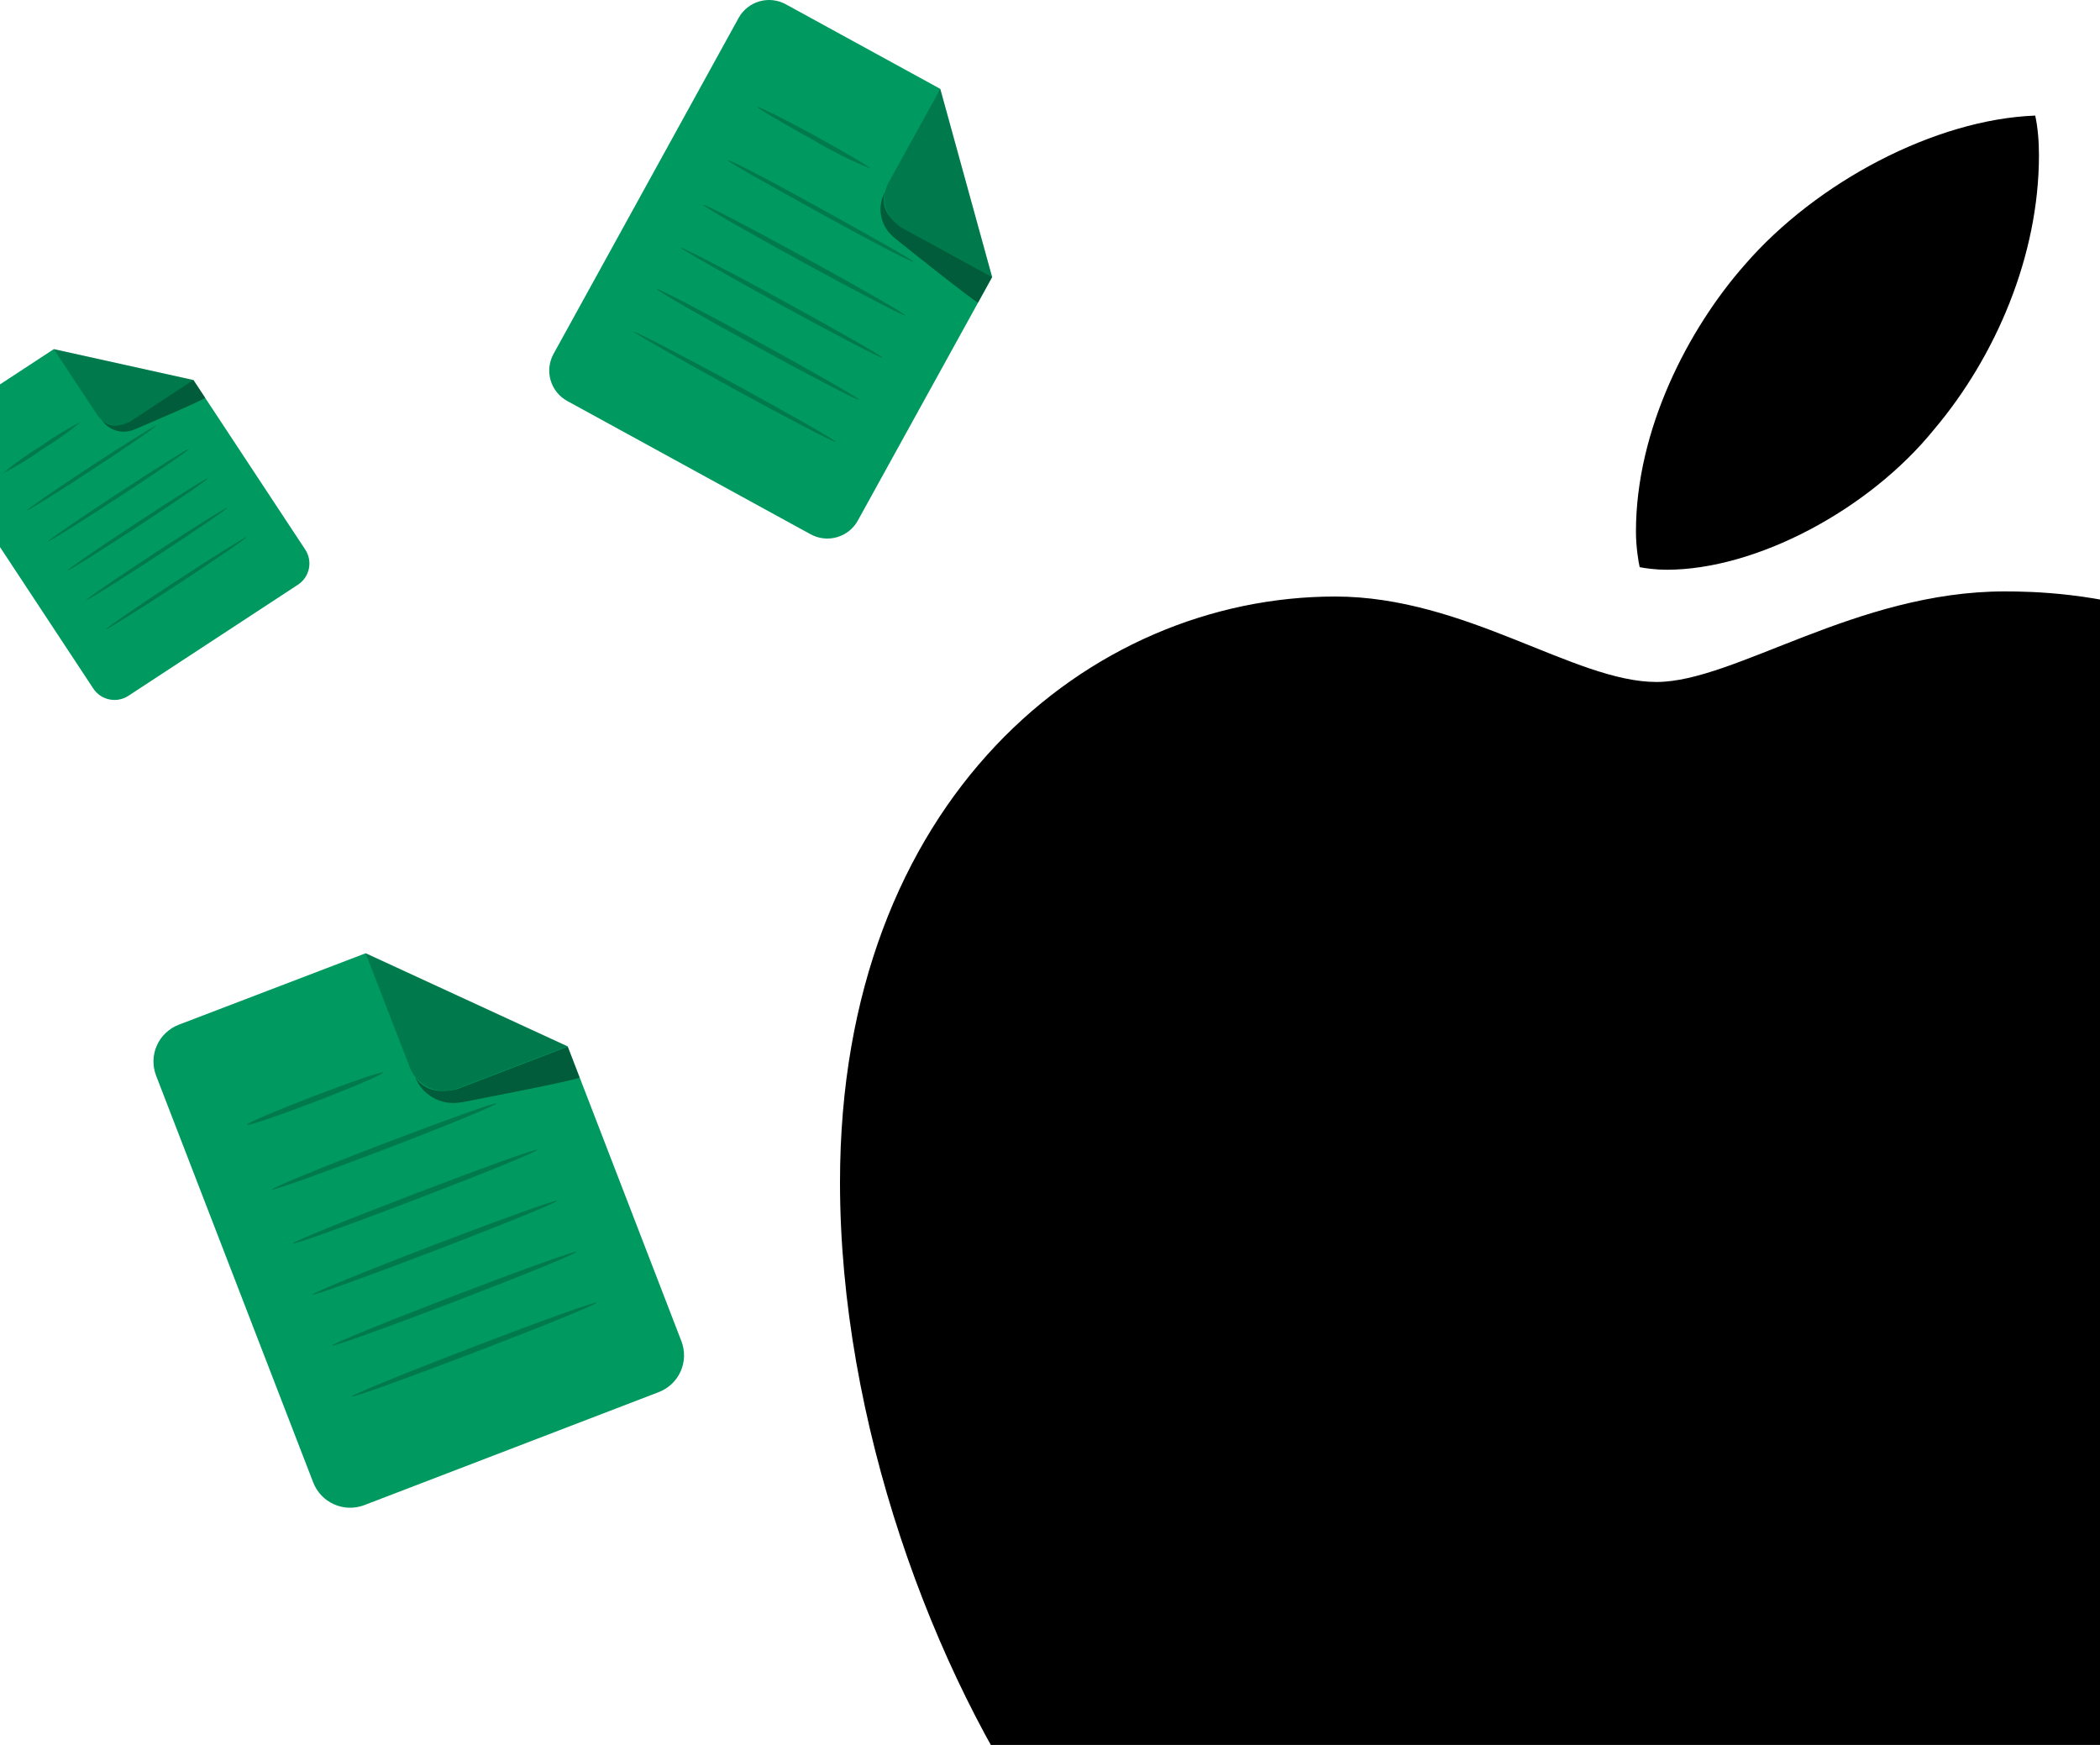 <svg width="260" height="216" viewBox="0 0 260 216" fill="none" xmlns="http://www.w3.org/2000/svg">
    <g clip-path="url(#clip0_144_539)">
        <path d="M296.667 97.383C295.249 98.48 270.215 112.541 270.215 143.807C270.215 179.971 302.07 192.765 303.023 193.082C302.876 193.861 297.962 210.603 286.228 227.662C275.765 242.673 264.837 257.66 248.213 257.66C231.589 257.66 227.311 248.034 208.12 248.034C189.418 248.034 182.768 257.977 167.562 257.977C152.356 257.977 141.746 244.087 129.547 227.028C115.417 206.996 104 175.877 104 146.341C104 98.967 134.901 73.842 165.313 73.842C181.473 73.842 194.943 84.419 205.088 84.419C214.745 84.419 229.804 73.209 248.188 73.209C255.156 73.209 280.189 73.842 296.667 97.383ZM239.461 53.153C247.064 44.16 252.442 31.683 252.442 19.206C252.442 17.476 252.295 15.722 251.978 14.308C239.607 14.771 224.89 22.521 216.016 32.78C209.049 40.676 202.546 53.153 202.546 65.8C202.546 67.701 202.864 69.602 203.01 70.211C203.793 70.358 205.064 70.528 206.335 70.528C217.434 70.528 231.393 63.12 239.461 53.153Z" fill="black"/>
        <path d="M81.561 172.325L45.1 186.317C43.889 186.778 42.543 186.741 41.359 186.215C40.174 185.689 39.247 184.717 38.78 183.511L19.325 133.144C19.095 132.546 18.985 131.908 19.002 131.268C19.019 130.628 19.162 129.997 19.423 129.412C19.685 128.827 20.059 128.299 20.526 127.859C20.992 127.418 21.54 127.073 22.14 126.844L45.272 118L70.288 129.539L84.366 166.025C84.831 167.231 84.797 168.573 84.271 169.754C83.745 170.935 82.77 171.86 81.561 172.325Z" fill="#009960"/>
        <path d="M45.27 118L50.739 132.134C51.172 133.258 52.035 134.165 53.138 134.655C54.241 135.146 55.495 135.179 56.623 134.749L70.285 129.509L45.27 118Z" fill="black" fill-opacity="0.2"/>
        <path d="M51.41 133.345C51.834 134.414 52.611 135.307 53.613 135.876C54.614 136.445 55.781 136.656 56.92 136.475L57.406 136.404C59.31 136.031 71.858 133.618 71.757 133.375L70.289 129.569L56.626 134.809C56.626 134.809 53.162 135.97 51.41 133.345Z" fill="black" fill-opacity="0.4"/>
        <path d="M47.458 132.76C47.529 132.941 43.802 134.547 39.143 136.333C34.485 138.12 30.646 139.413 30.575 139.231C30.504 139.049 34.231 137.454 38.89 135.667C43.549 133.88 47.388 132.578 47.458 132.76Z" fill="black" fill-opacity="0.2"/>
        <path d="M61.456 136.596C61.516 136.778 55.379 139.312 47.692 142.25C40.005 145.188 33.736 147.429 33.665 147.247C33.594 147.065 39.741 144.531 47.428 141.594C55.116 138.656 61.364 136.415 61.456 136.596Z" fill="black" fill-opacity="0.2"/>
        <path d="M66.531 142.331C66.602 142.513 59.887 145.259 51.522 148.459C43.156 151.659 36.33 154.112 36.249 153.931C36.168 153.749 42.903 151.003 51.268 147.803C59.634 144.602 66.43 142.139 66.531 142.331Z" fill="black" fill-opacity="0.2"/>
        <path d="M68.972 148.64C69.043 148.822 62.318 151.568 53.953 154.768C45.587 157.969 38.761 160.432 38.69 160.25C38.619 160.069 45.334 157.313 53.7 154.112C62.065 150.912 68.902 148.459 68.972 148.64Z" fill="black" fill-opacity="0.2"/>
        <path d="M71.402 154.95C71.473 155.132 64.748 157.878 56.393 161.079C48.037 164.279 41.201 166.742 41.12 166.56C41.039 166.379 47.774 163.633 56.139 160.422C64.505 157.212 71.331 154.769 71.402 154.95Z" fill="black" fill-opacity="0.2"/>
        <path d="M73.842 161.26C73.913 161.442 67.188 164.188 58.822 167.388C50.457 170.588 43.631 173.052 43.55 172.87C43.468 172.688 50.204 169.942 58.569 166.732C66.935 163.521 73.771 161.078 73.842 161.26Z" fill="black" fill-opacity="0.2"/>
        <path d="M100.373 66.143L70.232 49.637C69.232 49.089 68.491 48.168 68.172 47.076C67.853 45.983 67.982 44.809 68.531 43.812L91.45 2.218C92.001 1.222 92.927 0.485 94.022 0.169C95.118 -0.147 96.295 -0.017 97.294 0.532L116.416 11.001L122.837 34.302L106.197 64.457C105.646 65.448 104.724 66.18 103.633 66.496C102.542 66.812 101.371 66.685 100.373 66.143Z" fill="#009960"/>
        <path d="M116.415 11.001L109.964 22.702C109.464 23.632 109.35 24.72 109.645 25.733C109.94 26.747 110.622 27.604 111.543 28.123L122.836 34.302L116.415 11.001Z" fill="black" fill-opacity="0.2"/>
        <path d="M109.551 23.812C109.07 24.703 108.907 25.731 109.092 26.726C109.276 27.721 109.795 28.623 110.564 29.284C110.665 29.385 110.777 29.476 110.888 29.567C112.215 30.637 121.016 37.643 121.097 37.451L122.829 34.301L111.536 28.123C111.536 28.123 108.781 26.477 109.551 23.812Z" fill="black" fill-opacity="0.4"/>
        <path d="M107.706 20.844C105.256 19.842 102.886 18.654 100.617 17.291C96.768 15.181 93.71 13.353 93.791 13.252C93.872 13.151 97.062 14.686 100.88 16.796C104.698 18.906 107.787 20.693 107.706 20.844Z" fill="black" fill-opacity="0.2"/>
        <path d="M113.063 32.394C112.982 32.545 107.777 29.849 101.436 26.336C95.096 22.823 89.992 19.976 90.103 19.825C90.215 19.673 95.39 22.358 101.73 25.882C108.07 29.405 113.144 32.242 113.063 32.394Z" fill="black" fill-opacity="0.2"/>
        <path d="M112.08 39.047C111.999 39.198 106.327 36.25 99.42 32.474C92.513 28.699 86.953 25.498 87.064 25.347C87.176 25.195 92.807 28.143 99.724 31.929C106.641 35.715 112.161 38.895 112.08 39.047Z" fill="black" fill-opacity="0.2"/>
        <path d="M109.236 44.266C109.155 44.418 103.483 41.47 96.576 37.684C89.668 33.898 84.139 30.718 84.22 30.617C84.301 30.516 89.972 33.403 96.879 37.189C103.787 40.975 109.296 44.115 109.236 44.266Z" fill="black" fill-opacity="0.2"/>
        <path d="M106.337 49.475C106.246 49.627 100.585 46.679 93.678 42.903C86.77 39.127 81.23 35.927 81.311 35.776C81.392 35.624 87.064 38.572 93.971 42.358C100.879 46.144 106.419 49.324 106.337 49.475Z" fill="black" fill-opacity="0.2"/>
        <path d="M103.462 54.695C103.381 54.846 97.71 51.898 90.803 48.112C83.895 44.327 78.355 41.136 78.436 41.046C78.517 40.955 84.189 43.832 91.106 47.618C98.024 51.404 103.544 54.544 103.462 54.695Z" fill="black" fill-opacity="0.2"/>
        <path d="M36.893 72.375L15.908 86.125C15.563 86.352 15.177 86.509 14.772 86.588C14.367 86.666 13.95 86.664 13.545 86.581C13.141 86.499 12.756 86.338 12.415 86.107C12.073 85.876 11.78 85.58 11.553 85.237L-7.549 56.272C-8.005 55.578 -8.166 54.733 -7.997 53.921C-7.828 53.108 -7.343 52.397 -6.647 51.941L6.661 43.218L23.949 47.044L37.794 68.034C38.251 68.729 38.412 69.576 38.243 70.39C38.074 71.203 37.589 71.917 36.893 72.375Z" fill="#009960"/>
        <path d="M6.66 43.218L12.038 51.365C12.466 52.01 13.132 52.459 13.892 52.615C14.651 52.77 15.442 52.618 16.089 52.193L23.948 47.044L6.66 43.218Z" fill="black" fill-opacity="0.2"/>
        <path d="M12.615 52.002C13.029 52.614 13.64 53.067 14.347 53.288C15.053 53.508 15.814 53.481 16.504 53.213L16.798 53.102C17.942 52.608 25.498 49.387 25.397 49.225L23.948 47.035L16.089 52.194C16.089 52.194 14.084 53.415 12.615 52.002Z" fill="black" fill-opacity="0.4"/>
        <path d="M10.064 52.183C8.574 53.422 6.993 54.55 5.334 55.555C3.758 56.697 2.092 57.709 0.352 58.584C1.841 57.343 3.422 56.215 5.081 55.212C6.661 54.075 8.327 53.062 10.064 52.183Z" fill="black" fill-opacity="0.2"/>
        <path d="M19.34 52.678C19.411 52.789 15.886 55.212 11.47 58.109C7.055 61.007 3.429 63.258 3.368 63.157C3.307 63.056 6.822 60.623 11.237 57.726C15.653 54.828 19.34 52.577 19.34 52.678Z" fill="black" fill-opacity="0.2"/>
        <path d="M23.391 55.586C23.452 55.697 19.614 58.332 14.803 61.481C9.992 64.631 6.032 67.105 5.971 67.004C5.911 66.903 9.739 64.258 14.55 61.108C19.36 57.958 23.28 55.484 23.391 55.586Z" fill="black" fill-opacity="0.2"/>
        <path d="M25.741 59.22C25.812 59.321 21.964 61.966 17.153 65.116C12.342 68.266 8.392 70.739 8.321 70.638C8.25 70.537 12.099 67.892 16.91 64.732C21.721 61.572 25.67 59.069 25.741 59.22Z" fill="black" fill-opacity="0.2"/>
        <path d="M28.132 62.844C28.203 62.955 24.364 65.59 19.554 68.74C14.743 71.89 10.783 74.374 10.712 74.263C10.641 74.151 14.49 71.516 19.3 68.367C24.111 65.217 28.071 62.743 28.132 62.844Z" fill="black" fill-opacity="0.2"/>
        <path d="M30.532 66.479C30.603 66.58 26.755 69.225 21.944 72.375C17.133 75.525 13.183 77.998 13.112 77.897C13.041 77.796 16.88 75.151 21.691 72.001C26.501 68.852 30.482 66.378 30.532 66.479Z" fill="black" fill-opacity="0.2"/>
    </g>
    <defs>
        <clipPath id="clip0_144_539">
            <rect width="260" height="216" fill="white"/>
        </clipPath>
    </defs>
</svg>
